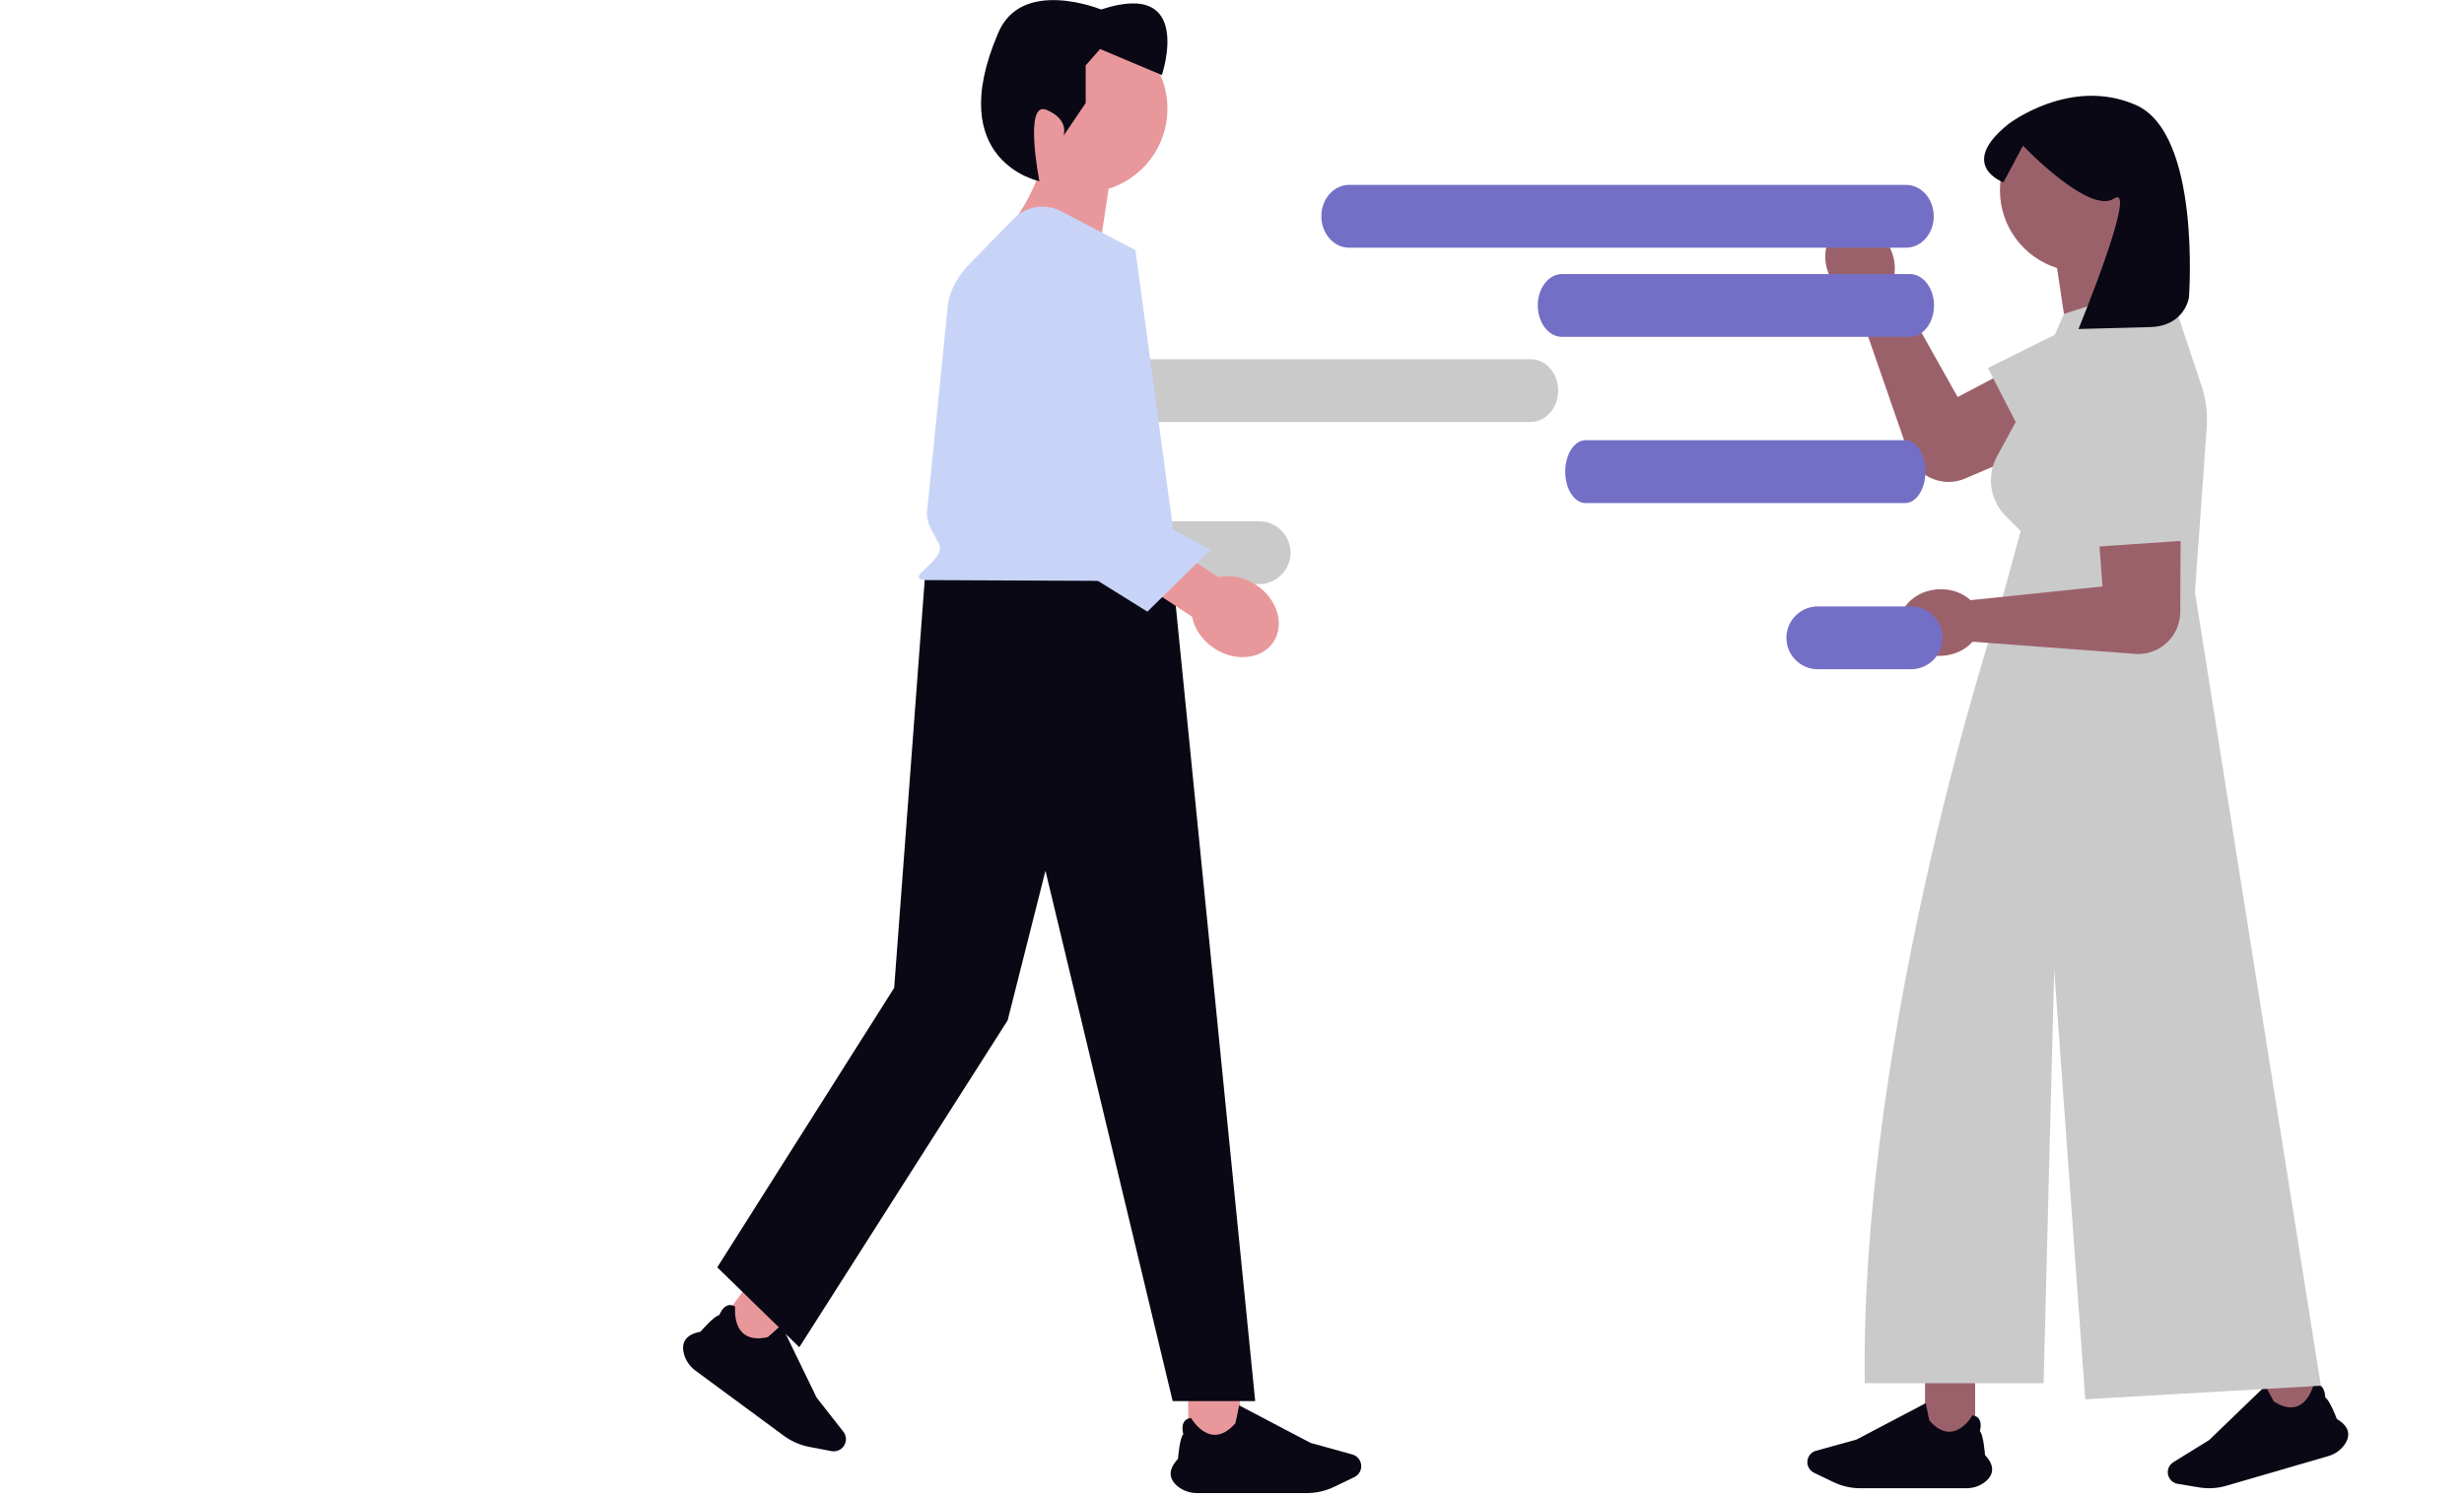 <svg width="342" height="208" viewBox="0 0 342 208" fill="none" xmlns="http://www.w3.org/2000/svg">
<g clip-path="url(#clip0_146_206)">
<path d="M255.691 31.417C257.979 30.283 260.944 31.605 262.315 34.369C263.098 35.949 263.188 37.656 262.696 39.043L262.728 39.106L271.719 55.112L287.808 46.653C290.825 44.794 294.458 44.294 296.559 47.147C299.162 50.681 297.789 55.719 293.753 57.445L272.758 66.421C269.775 67.696 266.324 66.309 265.054 63.324L257.519 41.609C256.118 41.161 254.813 40.056 254.03 38.476C252.66 35.711 253.403 32.551 255.691 31.417Z" fill="#9B616A"/>
<path d="M294.454 41.861L275.915 51.086L282.94 64.702L301.602 53.676" fill="#CACACB"/>
<path d="M274.143 191.092H267.191V200.255H274.143V191.092Z" fill="#9B616A"/>
<path d="M272.956 206.579H258.178C256.915 206.579 255.645 206.29 254.507 205.742L251.783 204.433C251.219 204.162 250.855 203.583 250.855 202.958C250.855 202.225 251.349 201.577 252.055 201.381L257.676 199.826L267.291 194.772L267.298 194.808C267.478 195.719 267.757 197.095 267.792 197.178C268.778 198.308 269.791 198.829 270.803 198.726C272.568 198.547 273.741 196.509 273.752 196.489L273.761 196.473L273.779 196.475C274.192 196.518 274.498 196.684 274.688 196.97C275.09 197.577 274.845 198.512 274.804 198.653C275.286 199.125 275.503 201.759 275.52 201.972C276.217 202.71 276.548 203.421 276.504 204.083C276.466 204.662 276.145 205.199 275.55 205.681C274.835 206.26 273.913 206.579 272.956 206.579Z" fill="#090814"/>
<path d="M319.995 186.912L313.319 188.854L315.879 197.652L322.554 195.71L319.995 186.912Z" fill="#9B616A"/>
<path d="M323.181 202.114L308.992 206.242C307.779 206.595 306.479 206.672 305.233 206.464L302.252 205.968C301.635 205.865 301.124 205.411 300.949 204.811C300.745 204.107 301.037 203.347 301.661 202.962L306.623 199.898L314.444 192.359L314.461 192.392C314.888 193.217 315.54 194.46 315.597 194.53C316.86 195.339 317.978 195.556 318.921 195.175C320.565 194.51 321.122 192.226 321.128 192.203L321.132 192.185L321.15 192.182C321.558 192.108 321.898 192.182 322.16 192.404C322.717 192.874 322.742 193.841 322.742 193.987C323.337 194.306 324.281 196.775 324.356 196.974C325.232 197.489 325.748 198.078 325.891 198.726C326.016 199.293 325.858 199.899 325.421 200.527C324.896 201.283 324.101 201.847 323.181 202.114Z" fill="#090814"/>
<path d="M300.197 26.417C300.197 20.175 295.137 15.115 288.895 15.115C282.653 15.115 277.593 20.175 277.593 26.417C277.593 31.48 280.921 35.764 285.509 37.203L287.694 51.643L298.832 42.361C298.832 42.361 296.426 39.295 295.136 35.84C298.186 33.816 300.197 30.352 300.197 26.417Z" fill="#9B616A"/>
<path d="M304.657 82.201L306.289 59.359C306.43 57.378 306.18 55.389 305.552 53.505L300.717 39.001L286.476 43.575L280.467 57.323L277.194 63.323C275.704 66.055 276.192 69.441 278.392 71.641L280.467 73.716L277.574 84.324L277.878 84.313L277.468 84.365C277.468 84.365 258.135 142.535 258.827 192.005H283.645L285.119 134.579L289.43 194.234L322.134 192.351L304.657 82.201Z" fill="#CACACB"/>
<path d="M303.826 41.267C303.826 41.267 303.299 45.272 298.409 45.402C291.796 45.579 288.49 45.668 288.49 45.668C288.49 45.668 296.875 25.261 293.427 27.56C289.979 29.859 280.785 20.221 280.785 20.221L278.072 25.31C278.072 25.31 271.591 22.962 278.774 17.215C278.774 17.215 287.344 10.589 296.442 14.568C305.541 18.547 303.826 41.267 303.826 41.267Z" fill="#090814"/>
<path d="M263.714 86.704C263.582 84.154 265.973 81.957 269.054 81.798C270.815 81.707 272.418 82.303 273.495 83.305L273.565 83.301L291.826 81.41L290.456 63.284C289.949 59.778 290.934 56.244 294.386 55.45C298.664 54.466 302.742 57.727 302.722 62.117L302.617 84.95C302.602 88.193 299.958 90.809 296.714 90.789L273.793 89.076C272.825 90.184 271.292 90.942 269.531 91.033C266.45 91.192 263.845 89.254 263.714 86.704Z" fill="#9B616A"/>
<path d="M288.7 55.281L289.799 75.96L305.085 74.923L302.382 53.416" fill="#CACACB"/>
<path d="M264.55 25.661H187.255C185.128 25.661 183.403 27.613 183.403 30.022C183.403 32.43 185.128 34.382 187.255 34.382H264.55C266.678 34.382 268.403 32.43 268.403 30.022C268.403 27.613 266.678 25.661 264.55 25.661Z" fill="#746FC6"/>
<path d="M264.433 61.107H220.069C218.513 61.107 217.251 63.059 217.251 65.468V65.468C217.251 67.876 218.513 69.828 220.069 69.828H264.433C265.989 69.828 267.251 67.876 267.251 65.468C267.251 63.059 265.989 61.107 264.433 61.107Z" fill="#746FC6"/>
<path d="M252.313 84.176H265.253C267.662 84.176 269.614 86.128 269.614 88.537C269.614 90.945 267.662 92.897 265.253 92.897H252.313C249.905 92.897 247.952 90.945 247.952 88.537C247.952 86.128 249.905 84.176 252.313 84.176Z" fill="#746FC6"/>
<path d="M212.443 49.855H155.104C152.989 49.855 151.274 51.807 151.274 54.215V54.215C151.274 56.623 152.989 58.575 155.104 58.575H212.443C214.559 58.575 216.274 56.623 216.274 54.215C216.274 51.807 214.559 49.855 212.443 49.855Z" fill="#CACACB"/>
<path d="M155.634 72.36H174.764C177.172 72.36 179.124 74.312 179.124 76.72C179.124 79.129 177.172 81.081 174.764 81.081H155.634C153.226 81.081 151.274 79.129 151.274 76.72C151.274 74.312 153.226 72.36 155.634 72.36Z" fill="#CACACB"/>
<path d="M265.071 38.039H216.81C214.949 38.039 213.44 39.992 213.44 42.4V42.4C213.44 44.808 214.949 46.76 216.81 46.76H265.071C266.932 46.76 268.44 44.808 268.44 42.4C268.44 39.992 266.932 38.039 265.071 38.039Z" fill="#746FC6"/>
<path d="M99.412 184.277L105.183 188.531L109.437 182.761L103.666 178.506L99.412 184.277Z" fill="#E8989B"/>
<path d="M94.924 187.92C94.725 187.157 94.787 186.514 95.109 186.01C95.478 185.434 96.188 185.047 97.218 184.86C97.362 184.694 99.154 182.64 99.843 182.543C99.896 182.401 100.264 181.475 100.969 181.218C101.302 181.096 101.657 181.145 102.027 181.362L102.043 181.372L102.04 181.39C102.038 181.415 101.764 183.824 103.12 185.052C103.897 185.757 105.056 185.944 106.566 185.61C106.646 185.562 107.719 184.591 108.426 183.945L108.454 183.919L113.343 193.998L117.056 198.729C117.523 199.323 117.536 200.163 117.087 200.772C116.705 201.29 116.048 201.548 115.415 201.428L112.352 200.848C111.073 200.606 109.842 200.069 108.794 199.296L96.527 190.253C95.733 189.667 95.163 188.839 94.924 187.92Z" fill="#090814"/>
<path d="M164.925 200.73H172.094V193.561H164.925V200.73Z" fill="#E8989B"/>
<path d="M163.473 206.326C162.86 205.829 162.529 205.275 162.489 204.678C162.444 203.995 162.786 203.263 163.504 202.501C163.522 202.282 163.745 199.565 164.242 199.079C164.2 198.933 163.947 197.969 164.362 197.343C164.558 197.048 164.873 196.877 165.299 196.832L165.318 196.831L165.327 196.847C165.339 196.868 166.549 198.969 168.368 199.154C169.412 199.26 170.456 198.723 171.473 197.558C171.51 197.472 171.797 196.053 171.983 195.114L171.99 195.076L181.906 200.288L187.702 201.892C188.43 202.094 188.939 202.762 188.939 203.518C188.939 204.163 188.564 204.76 187.983 205.039L185.173 206.389C183.999 206.954 182.69 207.252 181.388 207.252H166.148C165.161 207.252 164.211 206.923 163.473 206.326Z" fill="#090814"/>
<path d="M128.405 79.766H162.765L174.219 194.48H162.765L145.109 120.871L139.859 141.639L110.943 187.007L99.554 175.917L124.111 137.123L128.405 79.766Z" fill="#090814"/>
<path d="M138.728 15.085C138.728 8.647 143.946 3.429 150.383 3.429C156.82 3.429 162.038 8.647 162.038 15.085C162.038 20.305 158.606 24.723 153.875 26.207L151.622 41.098L140.135 31.526C140.135 31.526 142.617 28.365 143.947 24.801C140.802 22.714 138.728 19.142 138.728 15.085Z" fill="#E8989B"/>
<path d="M144.27 25.156C144.27 25.156 142.048 13.912 145.26 15.251C148.472 16.589 147.613 18.851 147.613 18.851L150.691 14.301V9.081L152.698 6.806L161.264 10.42C161.264 10.42 165.814 -2.964 152.832 1.319C152.832 1.319 141.724 -3.231 138.512 4.665C130.897 22.453 144.27 25.156 144.27 25.156Z" fill="#090814"/>
<path d="M128.523 80.523L158.983 80.658C161.519 80.786 163.611 79.279 163.37 77.497L157.598 34.724L147.276 29.314C145.098 28.173 142.43 28.595 140.711 30.353L134.594 36.609C132.99 38.249 131.959 40.134 131.586 42.108L128.73 70.426C128.543 71.418 128.704 72.428 129.199 73.367L130.319 75.49C131.507 77.74 125.123 80.351 128.523 80.523Z" fill="#C8D4F7"/>
<path d="M165.468 85.613L156.031 79.402L159.657 73.892L169.094 80.103C170.733 79.738 172.656 80.077 174.337 81.183C177.279 83.119 178.365 86.662 176.763 89.097C175.16 91.532 171.477 91.936 168.535 90C166.854 88.894 165.782 87.262 165.468 85.613Z" fill="#E8989B"/>
<path d="M136.977 49.379L139.94 72.872L159.256 84.903L168.003 76.313L149.192 66.122L152.019 38.404" fill="#C8D4F7"/>
</g>
<defs>
<clipPath id="clip0_146_206">
<rect width="342" height="207.238" fill="white" transform="translate(0 0.014)"/>
</clipPath>
</defs>
</svg>
